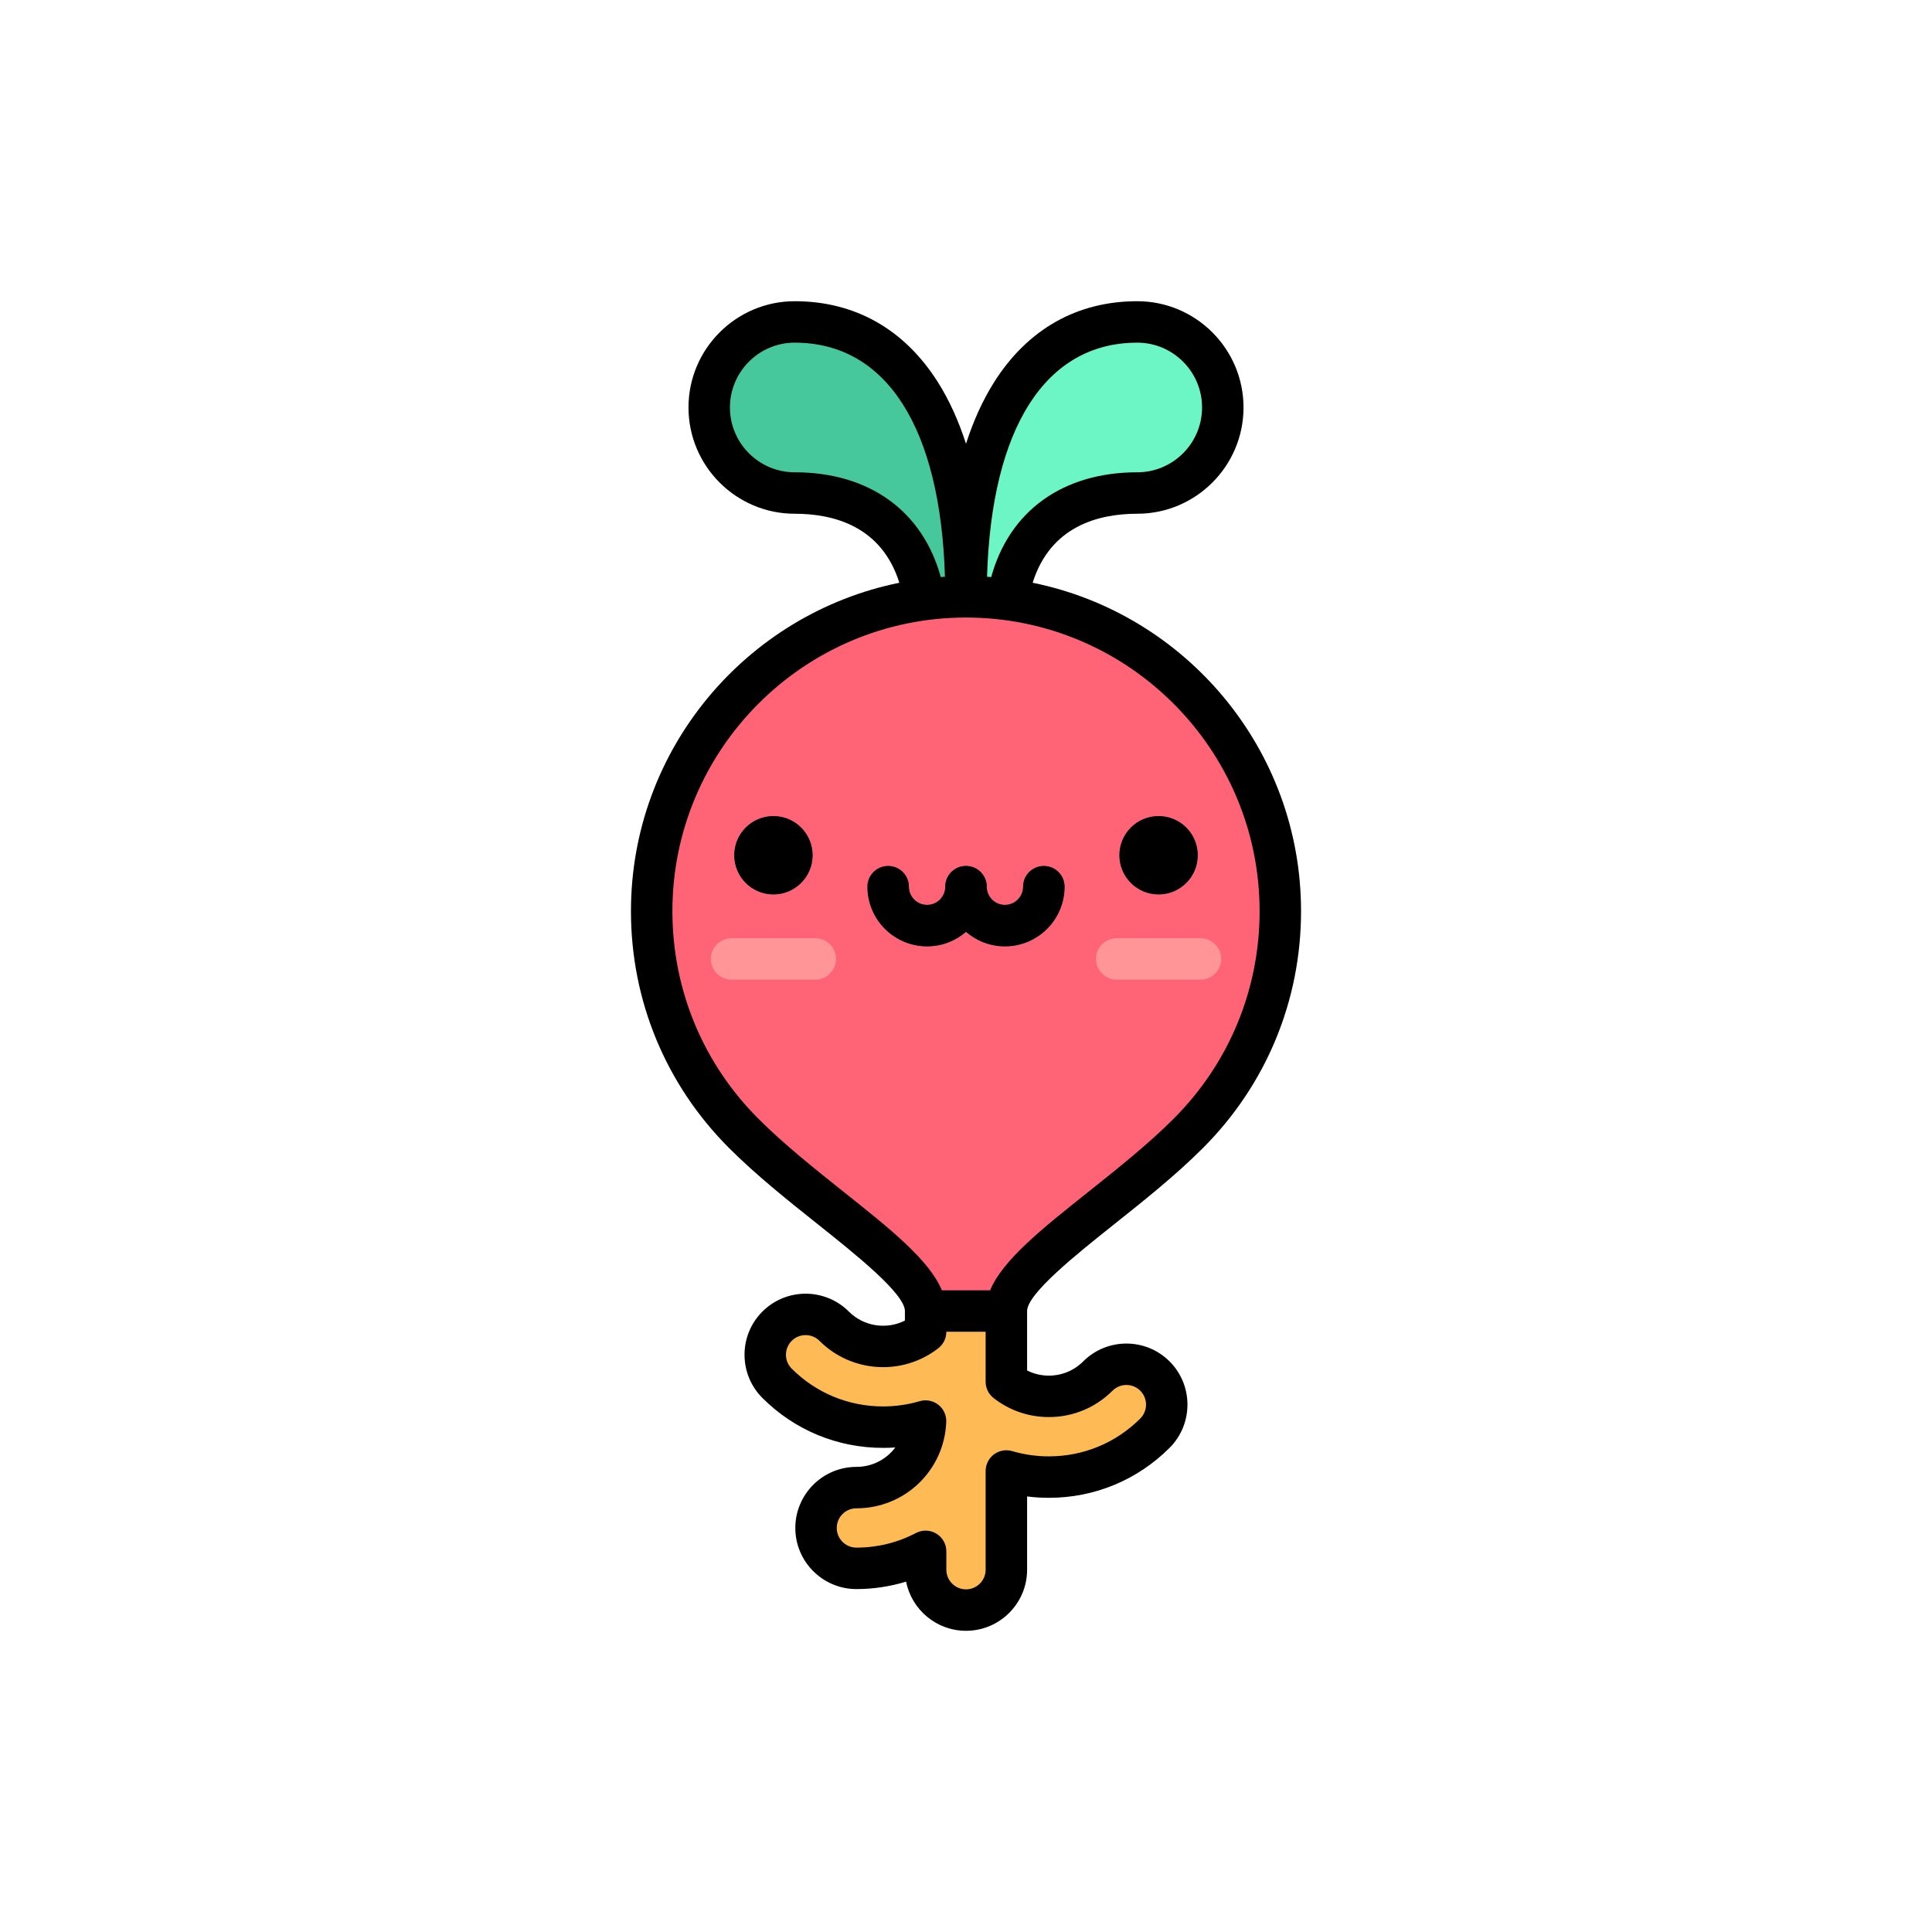 <?xml version="1.0" encoding="utf-8"?>
<!-- Generator: Adobe Illustrator 16.0.0, SVG Export Plug-In . SVG Version: 6.00 Build 0)  -->
<!DOCTYPE svg PUBLIC "-//W3C//DTD SVG 1.1//EN" "http://www.w3.org/Graphics/SVG/1.1/DTD/svg11.dtd">
<svg version="1.1" id="Layer_1" xmlns="http://www.w3.org/2000/svg" xmlns:xlink="http://www.w3.org/1999/xlink" x="0px" y="0px"
	 width="350px" height="350px" viewBox="0 0 350 350" enable-background="new 0 0 350 350" xml:space="preserve">
<path fill="#FDBA55" d="M209.226,249.286c-2.856-2.856-7.486-2.855-10.344,0c-2.369,2.369-5.518,3.674-8.868,3.674
	c-2.827,0-5.508-0.933-7.7-2.646v-17.399c0-4.04-3.274-7.314-7.314-7.314s-7.314,3.274-7.314,7.314v8.364
	c-4.916,3.831-12.05,3.491-16.568-1.026c-2.857-2.855-7.488-2.855-10.344,0c-2.856,2.856-2.856,7.488,0,10.344
	c5.296,5.297,12.253,7.944,19.211,7.944c2.592,0,5.183-0.368,7.688-1.103c-0.258,6.689-5.777,12.052-12.528,12.052
	c-4.039,0-7.314,3.274-7.314,7.313c0,4.04,3.275,7.315,7.314,7.315c4.522,0,8.786-1.117,12.541-3.08v3.325
	c0,4.039,3.274,7.315,7.314,7.315c4.04,0,7.314-3.276,7.314-7.315v-17.882c2.469,0.726,5.056,1.106,7.7,1.105
	c7.257,0,14.08-2.826,19.212-7.958C212.083,256.773,212.083,252.144,209.226,249.286z"/>
<path fill="#6CF5C5" d="M182.497,108.767c1.998-12.844,10.887-19.453,23.526-19.453c8.559,0,15.496-6.938,15.496-15.497
	c0-8.559-6.938-15.496-15.496-15.496C186.699,58.322,175,76.18,175,108.119v4.439h7.18L182.497,108.767z"/>
<path fill="#46C79C" d="M167.503,108.767c-2-12.844-10.887-19.453-23.528-19.453c-8.558,0-15.496-6.938-15.496-15.497
	c0-8.559,6.938-15.496,15.496-15.496C163.3,58.322,175,76.18,175,108.119v4.439h-7.18L167.503,108.767z"/>
<path fill="#FF6376" d="M231.942,165.062c0-31.449-25.494-56.943-56.942-56.943c-31.45,0-56.943,25.495-56.943,56.943
	c0,15.729,6.378,29.969,16.688,40.274c12.986,12.985,32.94,24.319,32.94,32.172h14.628c0-7.853,19.955-19.186,32.94-32.172l0,0
	C225.565,195.031,231.942,180.791,231.942,165.062z"/>
<circle fill="#3F4963" cx="140.115" cy="154.938" r="7.092"/>
<path fill="#FF9596" d="M147.701,177.472h-15.174c-2.074,0-3.754-1.68-3.754-3.754c0-2.073,1.681-3.754,3.754-3.754h15.174
	c2.073,0,3.754,1.681,3.754,3.754C151.455,175.792,149.774,177.472,147.701,177.472z"/>
<circle fill="#3F4963" cx="209.887" cy="154.938" r="7.092"/>
<path fill="#FF9596" d="M217.473,177.472h-15.174c-2.074,0-3.754-1.68-3.754-3.754c0-2.073,1.68-3.754,3.754-3.754h15.174
	c2.074,0,3.754,1.681,3.754,3.754C221.227,175.792,219.547,177.472,217.473,177.472z"/>
<g>
	<path fill="#3F4963" d="M167.95,171.439c-5.958,0-10.806-4.847-10.806-10.805c0-2.074,1.681-3.754,3.754-3.754
		s3.754,1.681,3.754,3.754c0,1.817,1.479,3.296,3.296,3.296c1.818,0,3.296-1.479,3.296-3.296c0-2.074,1.681-3.754,3.754-3.754
		s3.754,1.681,3.754,3.754C178.754,166.592,173.907,171.439,167.95,171.439z"/>
	<path fill="#3F4963" d="M182.05,171.439c-5.957,0-10.804-4.847-10.804-10.805c0-2.074,1.681-3.754,3.754-3.754
		c2.074,0,3.754,1.681,3.754,3.754c0,1.817,1.478,3.296,3.296,3.296c1.817,0,3.296-1.479,3.296-3.296
		c0-2.074,1.68-3.754,3.754-3.754c2.073,0,3.754,1.681,3.754,3.754C192.854,166.592,188.007,171.439,182.05,171.439z"/>
</g>
<path d="M189.101,156.881c-2.074,0-3.754,1.681-3.754,3.754c0,1.818-1.479,3.296-3.297,3.296c-1.817,0-3.296-1.478-3.296-3.296
	c0-2.073-1.68-3.754-3.754-3.754c-2.074,0-3.754,1.681-3.754,3.754c0,1.818-1.478,3.296-3.296,3.296
	c-1.817,0-3.296-1.478-3.296-3.296c0-2.073-1.681-3.754-3.754-3.754s-3.754,1.681-3.754,3.754c0,5.957,4.848,10.805,10.806,10.805
	c2.694,0,5.155-0.999,7.05-2.636c1.894,1.638,4.356,2.636,7.05,2.636c5.957,0,10.805-4.848,10.805-10.805
	C192.854,158.562,191.174,156.881,189.101,156.881z M201.8,221.821c5.501-4.381,11.19-8.911,16.108-13.829
	c11.472-11.465,17.788-26.711,17.788-42.93c0-29.335-20.918-53.875-48.621-59.49c3.207-10.224,11.873-12.504,18.948-12.504
	c10.614,0,19.251-8.636,19.251-19.251c0-10.614-8.635-19.25-19.25-19.25c-10.904,0-19.872,5.074-25.935,14.672
	c-2.055,3.256-3.748,6.986-5.09,11.156c-1.342-4.168-3.035-7.9-5.09-11.156c-6.061-9.598-15.029-14.672-25.934-14.672
	c-10.614,0-19.25,8.636-19.25,19.251c0,10.615,8.635,19.251,19.25,19.251c7.077,0,15.741,2.279,18.948,12.504
	c-27.703,5.615-48.621,30.154-48.621,59.49c0,16.219,6.317,31.464,17.788,42.929c4.918,4.918,10.607,9.448,16.109,13.83
	c6.64,5.288,15.732,12.527,15.732,15.688v1.726c-3.321,1.673-7.442,1.082-10.159-1.635c-4.315-4.314-11.337-4.314-15.653,0
	c-2.091,2.091-3.242,4.87-3.242,7.826c0,2.958,1.151,5.737,3.242,7.828c5.832,5.832,13.598,9.043,21.866,9.043
	c0.736,0,1.471-0.025,2.203-0.077c-1.6,2.144-4.158,3.518-7.042,3.518c-6.103,0-11.068,4.965-11.068,11.068
	c0,6.103,4.965,11.068,11.068,11.068c3.047,0,6.088-0.459,8.999-1.346c1.009,5.071,5.494,8.905,10.856,8.905
	c6.104,0,11.068-4.965,11.068-11.068v-13.272c1.304,0.166,2.62,0.25,3.939,0.25h0.007c8.26,0,16.026-3.216,21.866-9.057
	c4.314-4.315,4.314-11.337,0-15.653c-4.314-4.313-11.336-4.315-15.653,0c-1.66,1.659-3.865,2.573-6.213,2.573
	c-1.396,0-2.735-0.319-3.946-0.932V237.51C186.068,234.35,195.16,227.109,201.8,221.821z M206.024,62.076
	c6.475,0,11.741,5.267,11.741,11.742c0,6.475-5.267,11.742-11.741,11.742c-13.516,0-23.172,7.022-26.454,18.976
	c-0.252-0.019-0.505-0.033-0.757-0.049C179.614,77.479,189.426,62.076,206.024,62.076z M143.975,85.56
	c-6.475,0-11.742-5.268-11.742-11.743c0-6.474,5.268-11.742,11.742-11.742c16.598,0,26.411,15.403,27.21,42.412
	c-0.252,0.015-0.505,0.029-0.756,0.049C167.148,92.583,157.49,85.56,143.975,85.56z M190.015,256.715
	c4.353,0,8.444-1.695,11.521-4.773c1.391-1.387,3.648-1.387,5.036,0c1.388,1.389,1.389,3.646,0,5.035
	c-4.422,4.423-10.302,6.858-16.557,6.858h-0.006c-2.251,0-4.484-0.321-6.637-0.953c-1.136-0.334-2.36-0.112-3.308,0.596
	c-0.947,0.709-1.506,1.823-1.506,3.006v17.882c0,1.963-1.596,3.56-3.559,3.56c-1.963,0-3.56-1.597-3.56-3.56v-3.325
	c0-1.313-0.687-2.531-1.81-3.211c-1.123-0.681-2.52-0.726-3.684-0.116c-3.366,1.761-7,2.652-10.8,2.652
	c-1.963,0-3.56-1.596-3.56-3.56s1.597-3.561,3.56-3.561c8.789,0,15.94-6.878,16.279-15.661c0.047-1.207-0.491-2.362-1.444-3.105
	c-0.952-0.744-2.204-0.982-3.365-0.642c-2.154,0.632-4.385,0.952-6.632,0.952c-6.263,0-12.142-2.432-16.557-6.846
	c-0.672-0.673-1.042-1.566-1.042-2.518c0-0.95,0.37-1.845,1.042-2.517c1.388-1.389,3.647-1.389,5.035,0
	c5.803,5.804,15.059,6.375,21.53,1.333c0.913-0.712,1.447-1.804,1.447-2.961v-0.018h7.119v9.052c0,1.156,0.533,2.247,1.443,2.957
	C182.883,255.524,186.346,256.715,190.015,256.715z M179.365,233.755h-8.73c-2.305-5.502-9.308-11.079-17.757-17.808
	c-5.338-4.251-10.857-8.646-15.478-13.267c-10.052-10.047-15.588-23.407-15.588-37.618c0-29.329,23.86-53.19,53.188-53.19
	s53.188,23.861,53.188,53.19c0,14.212-5.535,27.571-15.588,37.619c-4.62,4.619-10.139,9.015-15.478,13.266
	C188.673,222.676,181.67,228.253,179.365,233.755z M209.886,162.031c3.916,0,7.093-3.176,7.093-7.094
	c0-3.917-3.176-7.092-7.093-7.092s-7.092,3.175-7.092,7.092C202.794,158.855,205.969,162.031,209.886,162.031z M140.114,147.845
	c-3.917,0-7.093,3.175-7.093,7.092c0,3.917,3.175,7.093,7.093,7.093c3.917,0,7.092-3.175,7.092-7.093
	C147.206,151.021,144.03,147.845,140.114,147.845z"/>
</svg>
